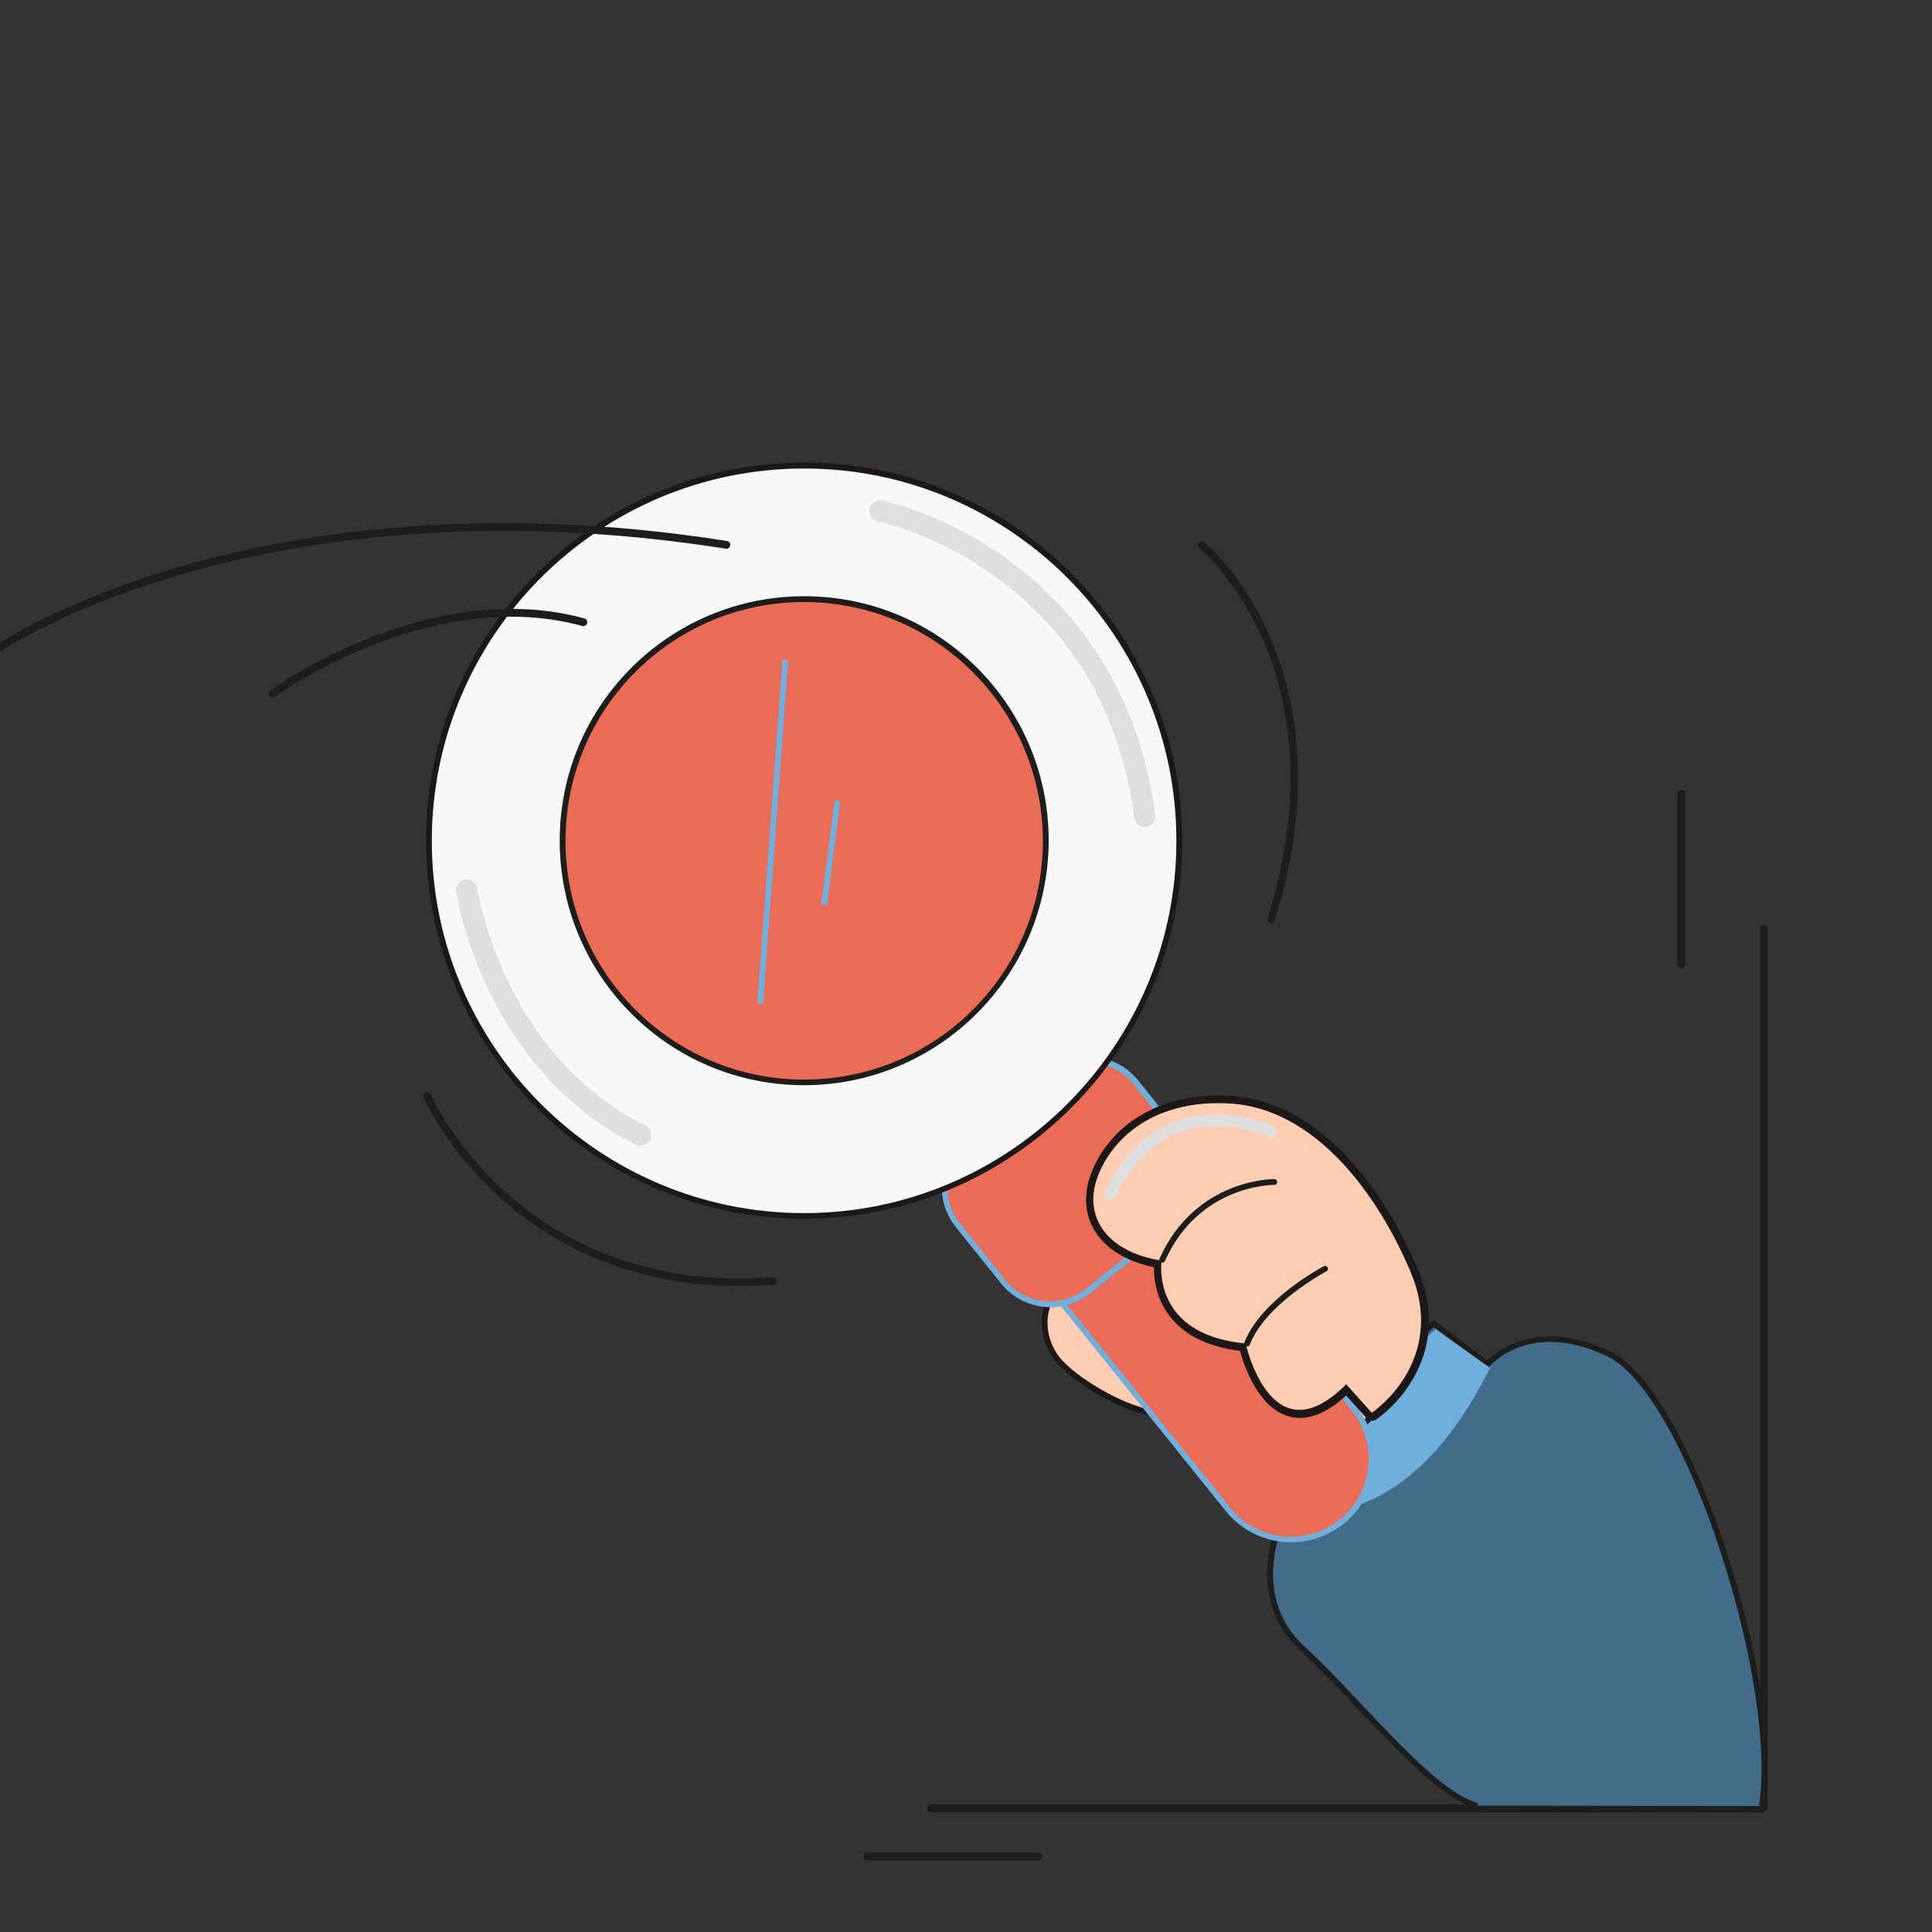 <svg width="110" height="110" viewBox="0 0 110 110" fill="none" xmlns="http://www.w3.org/2000/svg">
<rect x="0" y="0" width="110" height="110" fill="#333333" stroke="none"/>
<g clip-path="url(#clip0_12_604)">
<path d="M100.32 103.18H53.009C52.888 103.18 52.789 103.081 52.789 102.96C52.789 102.839 52.888 102.74 53.009 102.74H100.32C100.441 102.74 100.54 102.839 100.54 102.96C100.54 103.081 100.441 103.18 100.32 103.18Z" fill="#1D1D1B"/>
<path d="M100.43 103.081C100.309 103.081 100.21 102.982 100.21 102.861V52.899C100.21 52.778 100.309 52.679 100.43 52.679C100.551 52.679 100.65 52.778 100.65 52.899V102.872C100.65 102.982 100.551 103.081 100.43 103.081Z" fill="#1D1D1B"/>
<path d="M59.114 105.93H49.39C49.269 105.93 49.17 105.831 49.17 105.71C49.17 105.589 49.269 105.49 49.39 105.49H59.114C59.235 105.49 59.334 105.589 59.334 105.71C59.334 105.831 59.235 105.93 59.114 105.93Z" fill="#1D1D1B"/>
<path d="M95.722 55.132C95.601 55.132 95.502 55.033 95.502 54.912V45.188C95.502 45.067 95.601 44.968 95.722 44.968C95.843 44.968 95.942 45.067 95.942 45.188V54.912C95.942 55.033 95.843 55.132 95.722 55.132Z" fill="#1D1D1B"/>
<path d="M100.309 102.828C101.464 96.107 96.162 79.266 91.597 77.088C87.032 74.91 84.689 77.671 84.689 77.671L81.62 75.361L71.478 84.084L73.161 86.053C73.161 86.053 70.686 90.651 74.129 93.83C77.572 97.009 81.488 102.124 84.117 102.806" fill="#426C89"/>
<path d="M84.073 102.971C82.236 102.498 79.882 100.001 77.385 97.372C76.263 96.195 75.108 94.974 74.019 93.962C70.807 90.992 72.633 86.79 72.974 86.086L71.258 84.073L71.379 83.963L81.62 75.152L84.678 77.451C85.195 76.945 87.582 74.987 91.663 76.934C93.808 77.957 96.261 82.17 98.252 88.198C100.144 93.94 101.013 99.693 100.474 102.85L100.144 102.795C100.672 99.682 99.814 93.995 97.944 88.297C96.019 82.434 93.555 78.199 91.531 77.231C87.142 75.13 84.92 77.671 84.821 77.781L84.722 77.902L84.601 77.814L81.642 75.57L71.72 84.106L73.37 86.042L73.315 86.141C73.293 86.185 70.939 90.662 74.25 93.72C75.35 94.732 76.505 95.964 77.627 97.152C79.981 99.638 82.412 102.212 84.161 102.663L84.073 102.971Z" fill="#1D1D1B"/>
<path d="M73.568 85.965C73.568 85.965 79.86 87.934 84.832 77.88L81.752 75.68L72.028 83.996L73.568 85.965Z" fill="#6EAFDC"/>
<path d="M81.686 100.397C82.33 100.397 82.852 99.875 82.852 99.231C82.852 98.588 82.33 98.065 81.686 98.065C81.042 98.065 80.52 98.588 80.52 99.231C80.52 99.875 81.042 100.397 81.686 100.397Z" fill="#426C89"/>
<path d="M81.301 88.605C81.945 88.605 82.467 88.083 82.467 87.439C82.467 86.795 81.945 86.273 81.301 86.273C80.657 86.273 80.135 86.795 80.135 87.439C80.135 88.083 80.657 88.605 81.301 88.605Z" fill="#426C89"/>
<path d="M93.115 84.172C93.759 84.172 94.281 83.65 94.281 83.006C94.281 82.362 93.759 81.84 93.115 81.84C92.471 81.84 91.949 82.362 91.949 83.006C91.949 83.65 92.471 84.172 93.115 84.172Z" fill="#426C89"/>
<path d="M94.105 99.286C94.749 99.286 95.271 98.764 95.271 98.12C95.271 97.476 94.749 96.954 94.105 96.954C93.461 96.954 92.939 97.476 92.939 98.12C92.939 98.764 93.461 99.286 94.105 99.286Z" fill="#426C89"/>
<path d="M89.023 91.146C89.667 91.146 90.189 90.624 90.189 89.98C90.189 89.336 89.667 88.814 89.023 88.814C88.379 88.814 87.857 89.336 87.857 89.98C87.857 90.624 88.379 91.146 89.023 91.146Z" fill="#426C89"/>
<path d="M64.735 68.42C64.735 68.42 62.612 72.413 66.132 76.956C69.652 81.499 72.864 86.064 72.864 86.064L79.002 79.662L64.735 68.42Z" fill="#FFCDB2"/>
<path d="M72.853 86.328L72.743 86.163C72.71 86.119 69.498 81.554 66.022 77.055C62.48 72.479 64.581 68.387 64.603 68.343L64.691 68.167L79.255 79.64L72.853 86.328ZM64.801 68.684C64.449 69.509 63.283 72.996 66.264 76.857C69.377 80.872 72.281 84.953 72.886 85.811L78.76 79.684L64.801 68.684Z" fill="#1D1D1B"/>
<path d="M61.82 72.6C59.07 73.26 59.07 75.9 60.17 77.33C61.27 78.76 65.34 81.07 66.66 80.3C67.98 79.53 62.04 72.6 62.04 72.6" fill="#FFCDB2"/>
<path d="M65.978 80.619C64.174 80.619 60.973 78.661 60.038 77.429C59.345 76.527 59.125 75.306 59.477 74.316C59.708 73.656 60.302 72.798 61.776 72.435L61.853 72.754C60.797 73.007 60.082 73.579 59.785 74.426C59.477 75.306 59.675 76.428 60.291 77.231C61.248 78.474 64.383 80.289 65.967 80.289C66.176 80.3 66.385 80.256 66.572 80.157C66.627 80.124 66.671 80.058 66.671 79.992C66.869 78.815 63.294 74.338 61.908 72.71L62.161 72.49C62.689 73.095 67.265 78.496 67.001 80.047C66.979 80.212 66.88 80.355 66.737 80.443C66.506 80.564 66.242 80.619 65.978 80.619Z" fill="#1C1818"/>
<path d="M54.395 59.301C56.375 57.706 59.268 58.025 60.852 60.005L77.077 80.179C78.672 82.159 78.353 85.052 76.373 86.636C74.393 88.231 71.5 87.912 69.916 85.932L53.691 65.758C52.096 63.789 52.415 60.896 54.395 59.301Z" fill="#EA6C56"/>
<path d="M73.513 87.813C72.072 87.813 70.708 87.164 69.795 86.042L53.57 65.868C51.92 63.822 52.25 60.819 54.296 59.169C56.342 57.519 59.345 57.849 60.995 59.895L77.22 80.069C78.87 82.115 78.551 85.107 76.505 86.757C75.647 87.439 74.591 87.813 73.513 87.813ZM57.266 58.454C54.824 58.454 52.833 60.434 52.833 62.887C52.833 63.899 53.174 64.878 53.812 65.67L70.048 85.844C71.577 87.747 74.371 88.055 76.274 86.515C78.177 84.975 78.485 82.192 76.945 80.289L60.72 60.104C59.884 59.059 58.608 58.443 57.266 58.454Z" fill="#6EAFDC"/>
<path d="M55.055 64.933L59.829 61.094C61.303 59.906 63.47 60.137 64.658 61.622L67.243 64.834C68.431 66.308 68.2 68.475 66.715 69.663L61.941 73.502C60.467 74.69 58.3 74.459 57.112 72.974L54.527 69.762C53.35 68.288 53.581 66.132 55.055 64.933Z" fill="#EA6C56"/>
<path d="M59.807 74.426C58.718 74.426 57.684 73.931 57.002 73.084L54.417 69.861C53.174 68.31 53.416 66.044 54.967 64.801L59.741 60.962C61.292 59.719 63.558 59.961 64.801 61.512L67.386 64.735C68.629 66.286 68.387 68.552 66.836 69.795L62.073 73.634C61.413 74.151 60.621 74.426 59.807 74.426ZM61.974 60.5C61.226 60.5 60.511 60.753 59.928 61.215L55.154 65.054C53.746 66.187 53.526 68.244 54.659 69.652L57.244 72.875C58.377 74.283 60.434 74.503 61.842 73.37L66.605 69.531C68.013 68.398 68.233 66.341 67.1 64.933L64.515 61.71C63.91 60.951 62.964 60.5 61.974 60.5Z" fill="#6EAFDC"/>
<path d="M45.782 69.234C57.58 69.234 67.144 59.67 67.144 47.872C67.144 36.074 57.58 26.51 45.782 26.51C33.984 26.51 24.42 36.074 24.42 47.872C24.42 59.67 33.984 69.234 45.782 69.234Z" fill="#F8F8F8"/>
<path d="M45.782 69.388C33.913 69.388 24.255 59.73 24.255 47.861C24.255 35.992 33.913 26.334 45.782 26.334C57.651 26.334 67.309 35.992 67.309 47.861C67.309 59.73 57.64 69.388 45.782 69.388ZM45.782 26.675C34.1 26.675 24.585 36.179 24.585 47.872C24.585 59.565 34.089 69.069 45.782 69.069C57.475 69.069 66.979 59.565 66.979 47.872C66.979 36.179 57.464 26.675 45.782 26.675Z" fill="#1C1818"/>
<path d="M45.782 61.633C53.382 61.633 59.543 55.472 59.543 47.872C59.543 40.272 53.382 34.111 45.782 34.111C38.182 34.111 32.021 40.272 32.021 47.872C32.021 55.472 38.182 61.633 45.782 61.633Z" fill="#EA6C56"/>
<path d="M45.782 61.787C38.093 61.787 31.867 55.55 31.867 47.861C31.867 40.172 38.104 33.946 45.793 33.946C53.482 33.946 59.708 40.183 59.708 47.861C59.686 55.55 53.46 61.776 45.782 61.787ZM45.782 34.276C38.28 34.276 32.197 40.359 32.197 47.872C32.197 55.385 38.28 61.468 45.782 61.468C53.284 61.468 59.378 55.385 59.378 47.872C59.356 40.37 53.284 34.287 45.782 34.276Z" fill="#1D1D1B"/>
<path d="M44.549 37.547L43.118 57.129L43.447 57.153L44.878 37.571L44.549 37.547Z" fill="#6EAFDC"/>
<path d="M47.521 45.569L46.752 51.514L47.079 51.557L47.848 45.611L47.521 45.569Z" fill="#6EAFDC"/>
<path d="M65.175 47.08C64.867 47.08 64.614 46.86 64.581 46.552C63.789 40.634 61.094 35.992 56.595 32.78C53.218 30.36 50.028 29.7 49.995 29.689C49.665 29.634 49.445 29.315 49.511 28.985C49.566 28.655 49.885 28.435 50.215 28.501C50.226 28.501 50.226 28.501 50.237 28.501C50.38 28.534 53.68 29.216 57.255 31.768C60.566 34.122 64.735 38.566 65.78 46.398C65.824 46.728 65.593 47.036 65.263 47.08C65.23 47.08 65.197 47.08 65.175 47.08Z" fill="#DFDFDF"/>
<path d="M36.465 65.23C36.377 65.23 36.278 65.208 36.201 65.164C31.669 62.931 29.128 59.125 27.797 56.331C26.356 53.317 25.982 50.842 25.971 50.743C25.927 50.413 26.169 50.116 26.499 50.072C26.818 50.039 27.115 50.248 27.17 50.567C27.17 50.589 27.544 52.987 28.908 55.847C30.162 58.454 32.538 62.007 36.74 64.086C37.037 64.229 37.158 64.592 37.015 64.9C36.905 65.098 36.696 65.23 36.465 65.23Z" fill="#DFDFDF"/>
<path d="M2.71201e-05 37.07C-0.077 37.07 -0.143 37.037 -0.176 36.971C-0.242 36.872 -0.22 36.74 -0.121 36.663C-0.088 36.641 3.674 34.122 10.637 32.153C17.061 30.338 27.599 28.633 41.393 30.8C41.514 30.822 41.602 30.932 41.58 31.053C41.558 31.174 41.448 31.262 41.327 31.24C27.632 29.084 17.149 30.767 10.78 32.571C3.872 34.518 0.165 37.004 0.121 37.026C0.088 37.059 0.044 37.07 2.71201e-05 37.07Z" fill="#1D1D1B"/>
<path d="M15.51 39.71C15.389 39.71 15.29 39.611 15.29 39.49C15.29 39.424 15.323 39.358 15.378 39.314C17.127 38.115 19.008 37.125 20.977 36.344C24.046 35.123 28.666 33.946 33.275 35.211C33.396 35.244 33.462 35.365 33.429 35.486C33.396 35.607 33.275 35.673 33.154 35.64C28.666 34.408 24.145 35.563 21.142 36.762C19.206 37.521 17.358 38.5 15.631 39.677C15.598 39.699 15.554 39.71 15.51 39.71Z" fill="#1D1D1B"/>
<path d="M72.38 52.58C72.358 52.58 72.336 52.58 72.314 52.569C72.193 52.536 72.138 52.404 72.171 52.294C74.481 44.924 73.293 39.578 71.896 36.399C70.378 32.945 68.299 31.207 68.277 31.196C68.178 31.119 68.167 30.976 68.244 30.888C68.321 30.789 68.464 30.778 68.552 30.855C68.64 30.932 70.73 32.659 72.281 36.201C73.711 39.457 74.932 44.924 72.578 52.426C72.556 52.514 72.479 52.58 72.38 52.58Z" fill="#1D1D1B"/>
<path d="M42.108 73.227C35.541 73.227 31.13 70.576 28.523 68.233C25.432 65.45 24.167 62.59 24.112 62.469C24.068 62.359 24.123 62.227 24.244 62.183C24.354 62.139 24.464 62.194 24.519 62.293C24.53 62.326 25.806 65.208 28.842 67.925C31.636 70.422 36.531 73.282 44 72.721C44.121 72.71 44.231 72.798 44.231 72.919C44.242 73.04 44.154 73.15 44.022 73.161C43.362 73.194 42.724 73.227 42.108 73.227Z" fill="#1D1D1B"/>
<path d="M78.111 80.443C78.111 80.443 82.5 77.506 80.3 72.369C78.1 67.232 74.47 63.151 70.169 62.832C65.868 62.513 63.327 64.735 62.491 67.023C61.655 69.311 63.074 71.302 66.143 71.775C66.143 71.775 65.483 75.988 70.928 76.494C70.928 76.494 72.38 83.127 76.659 78.804L78.111 80.443Z" fill="#FFCDB2"/>
<path d="M75.779 65.549C77.605 67.276 79.156 69.674 80.3 72.369C82.489 77.506 78.111 80.443 78.111 80.443L76.648 78.815C74.756 80.718 73.414 80.498 72.512 79.64C71.368 78.562 70.917 76.494 70.917 76.494C69.157 76.329 68.035 75.779 67.32 75.108C65.824 73.7 66.132 71.775 66.132 71.775C64.867 71.577 63.888 71.126 63.228 70.51C62.282 69.619 61.985 68.376 62.48 67.023C63.316 64.735 65.846 62.513 70.158 62.832C72.215 62.986 74.118 63.987 75.779 65.549ZM76.076 65.241C74.239 63.514 72.259 62.557 70.202 62.403C68.145 62.249 66.275 62.656 64.801 63.591C63.558 64.361 62.601 65.516 62.095 66.891C61.556 68.376 61.864 69.817 62.953 70.84C63.624 71.467 64.57 71.918 65.703 72.149C65.692 72.853 65.835 74.294 67.056 75.438C67.892 76.23 69.091 76.725 70.598 76.912C70.774 77.561 71.28 79.057 72.237 79.97C73.117 80.795 74.58 81.345 76.648 79.453L77.803 80.751C77.814 80.762 77.825 80.773 77.825 80.773C77.968 80.916 78.199 80.927 78.364 80.817C79.189 80.212 79.893 79.453 80.41 78.573C81.213 77.231 81.917 75.042 80.707 72.215C79.486 69.366 77.891 66.957 76.087 65.252L76.076 65.241Z" fill="#1C1818"/>
<path d="M66.176 71.885C66.088 71.885 66.011 71.808 66.011 71.72C66.011 71.698 66.011 71.676 66.022 71.654C68.079 67.089 72.512 67.133 72.556 67.133C72.644 67.133 72.721 67.21 72.721 67.298C72.721 67.386 72.644 67.463 72.556 67.463H72.545C72.314 67.463 68.244 67.529 66.33 71.786C66.308 71.852 66.242 71.885 66.176 71.885Z" fill="#1D1D1B"/>
<path d="M71.005 76.659C70.983 76.659 70.961 76.659 70.95 76.648C70.862 76.615 70.818 76.516 70.851 76.439C70.851 76.439 70.851 76.439 70.851 76.428C71.819 73.975 75.229 72.171 75.372 72.094C75.449 72.05 75.548 72.083 75.592 72.16C75.636 72.237 75.603 72.336 75.526 72.38C75.493 72.402 72.083 74.206 71.159 76.549C71.137 76.615 71.082 76.659 71.005 76.659Z" fill="#1D1D1B"/>
<path d="M63.206 68.365C63.019 68.365 62.876 68.222 62.876 68.035C62.876 67.991 62.887 67.936 62.909 67.892C63.855 65.835 65.219 64.482 66.946 63.844C69.707 62.843 72.391 64.075 72.501 64.13C72.666 64.218 72.721 64.416 72.644 64.581C72.567 64.735 72.38 64.801 72.226 64.735C72.182 64.713 69.663 63.558 67.166 64.471C65.615 65.043 64.383 66.286 63.514 68.167C63.448 68.299 63.327 68.365 63.206 68.365Z" fill="#DFDFDF"/>
</g>
<defs>
<clipPath id="clip0_12_604">
<rect width="110" height="110" fill="white"/>
</clipPath>
</defs>
</svg>

